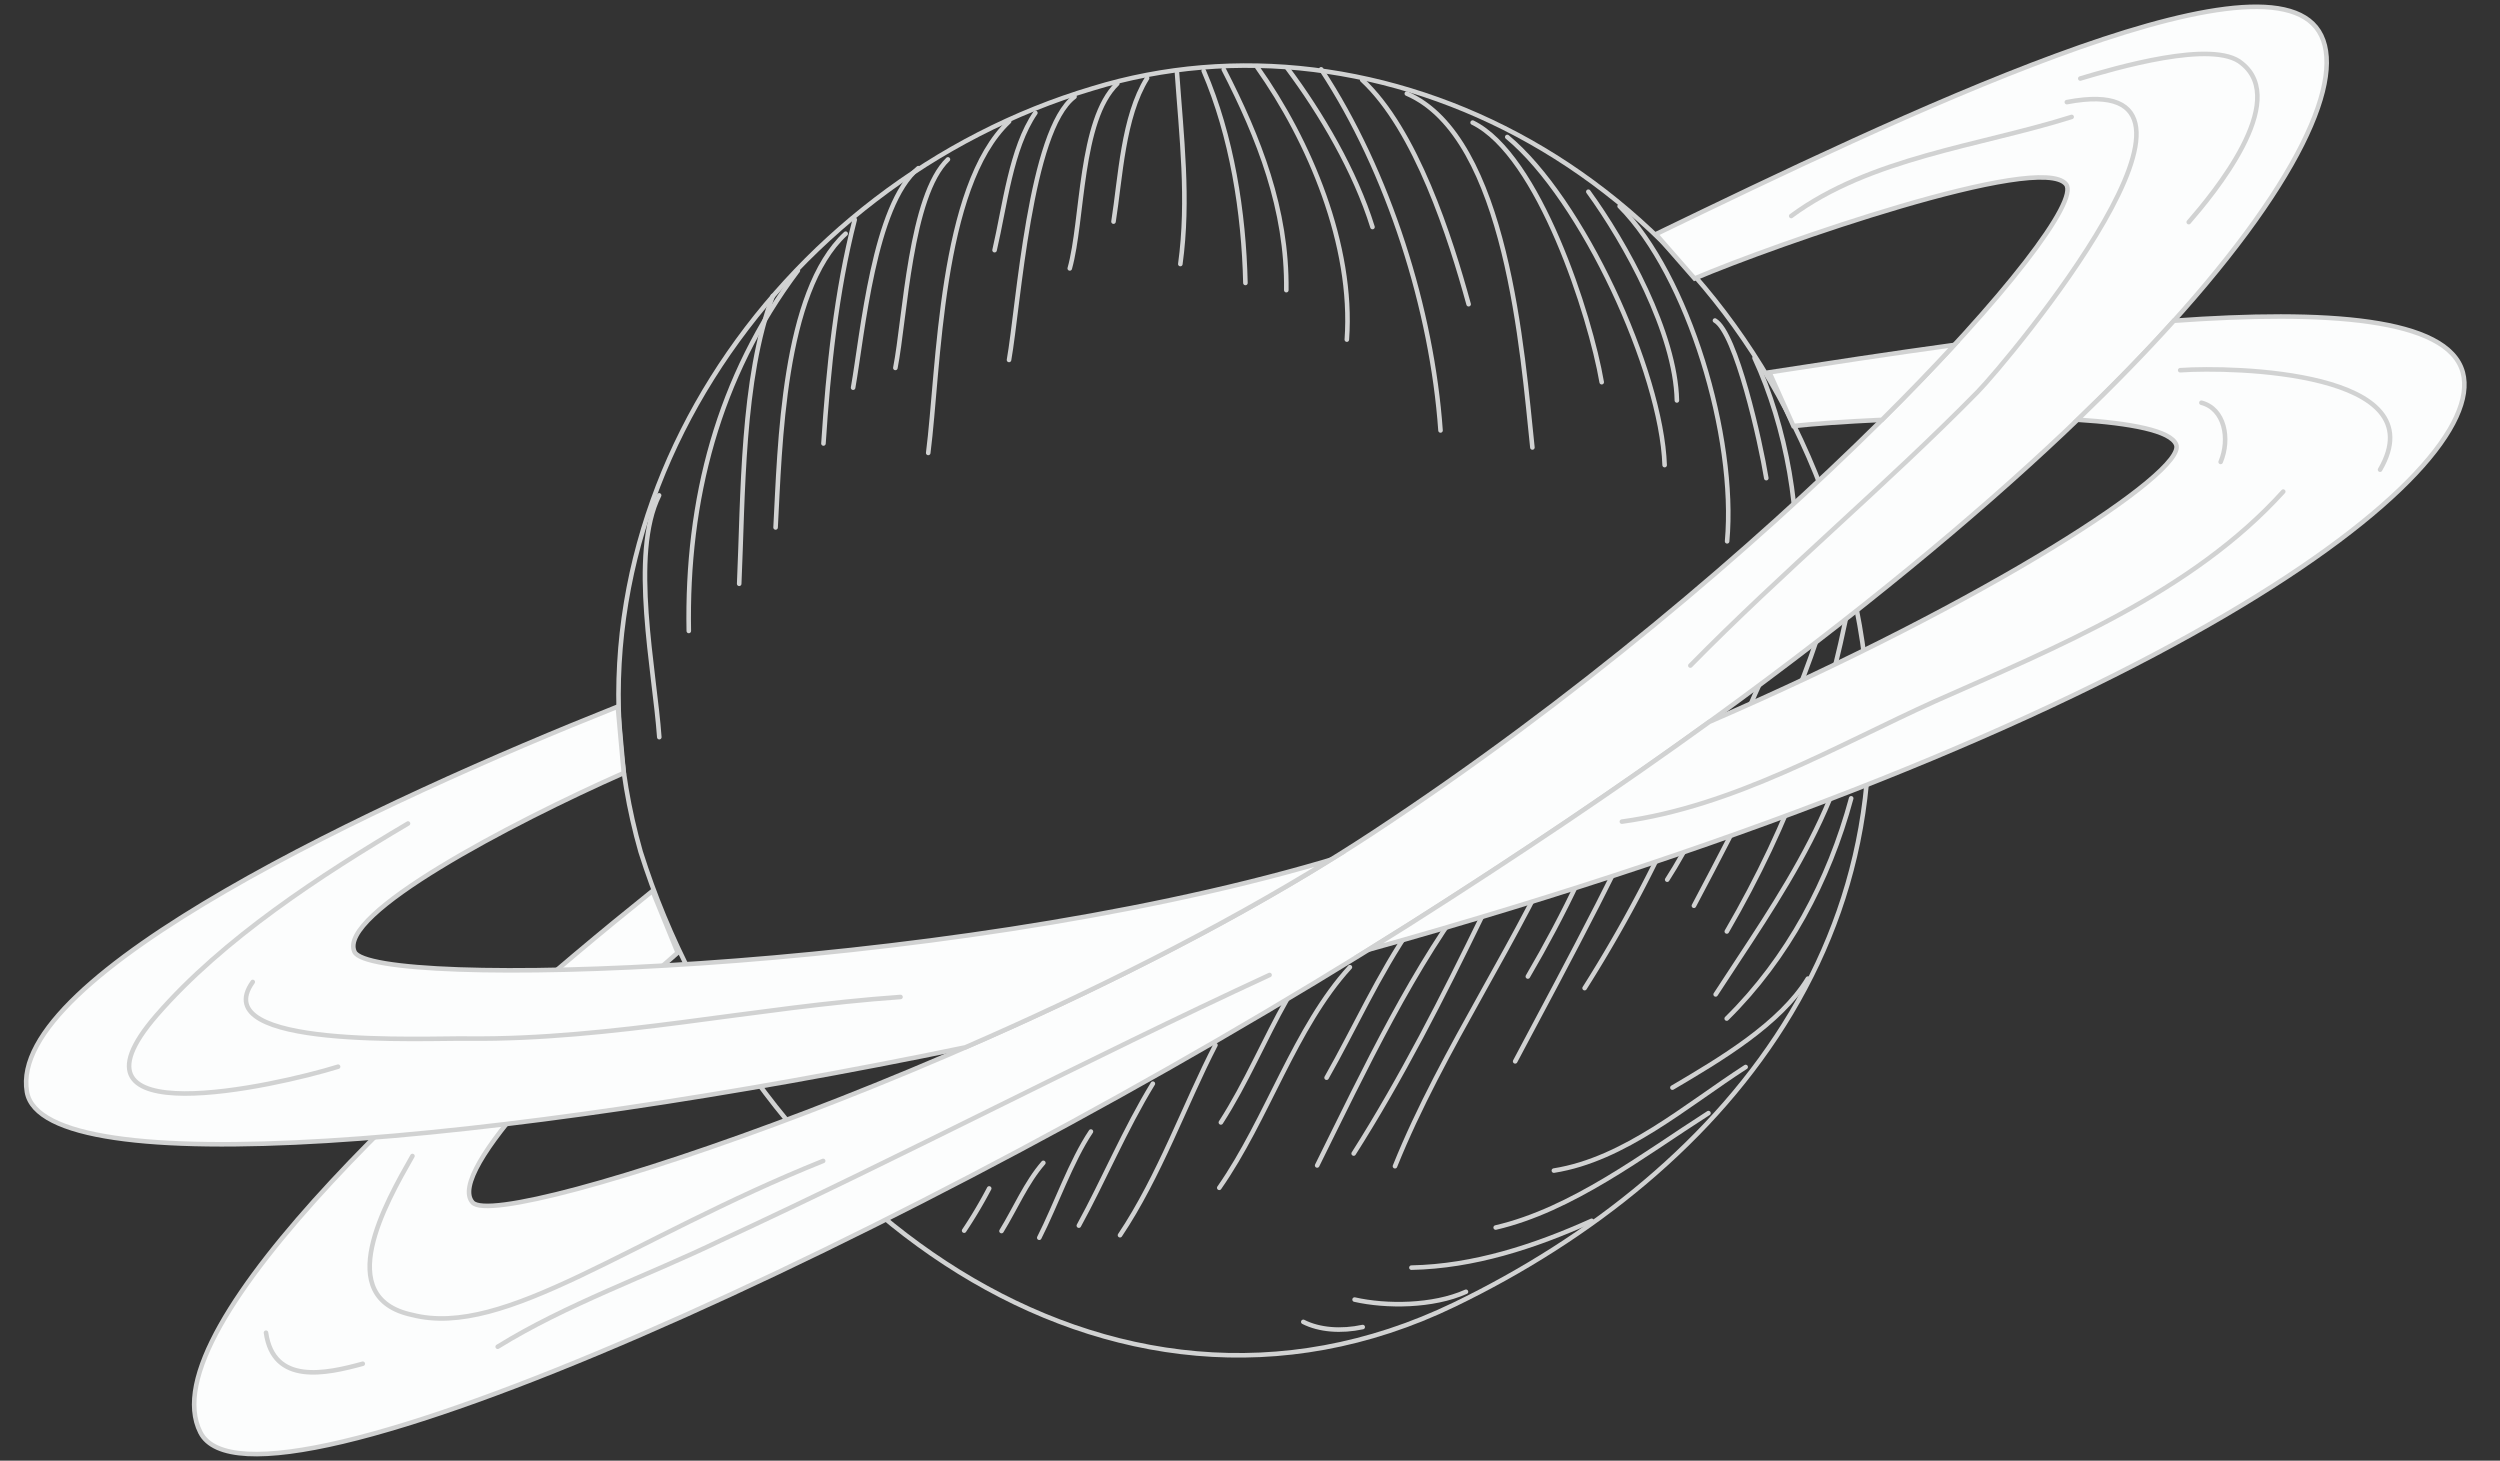 <svg xmlns="http://www.w3.org/2000/svg" width="1095.014" height="639.772" viewBox="0 0 1095.014 639.772">
  <rect x="0" y="0" width="1095.014" height="639.772" fill="#333333" stroke="none"/>
  <g id="Grupo_2958" data-name="Grupo 2958" transform="matrix(0.998, -0.07, 0.07, 0.998, -17.131, 67.637)">
    <path id="Trazado_7669" data-name="Trazado 7669" d="M538.472,226.041C500.472,59.826,353.265-23.609,226.3,5.826,85.829,37.087-26.413,174.441,5.453,325.355c37.4,155.785,185.207,285.234,341.61,222.672C469.746,498.979,576.5,392.269,538.472,226.041Z" transform="translate(270.038 0)" fill="rgba(0,0,0,0)" stroke="#d1d2d2" stroke-linecap="round" stroke-linejoin="round" stroke-width="2"/>
    <g id="Grupo_2953" data-name="Grupo 2953" transform="translate(405.188 252.209)">
      <path id="Trazado_7670" data-name="Trazado 7670" d="M63.825,0C50.252,51.6,31.247,95.075,0,141.253" transform="translate(342.242 0)" fill="rgba(0,0,0,0)" stroke="#d1d2d2" stroke-linecap="round" stroke-linejoin="round" stroke-width="2"/>
      <path id="Trazado_7671" data-name="Trazado 7671" d="M65.184,0C48.881,42.077,24.44,81.462,0,120.847" transform="translate(328.669 8.165)" fill="rgba(0,0,0,0)" stroke="#d1d2d2" stroke-linecap="round" stroke-linejoin="round" stroke-width="2"/>
      <path id="Trazado_7672" data-name="Trazado 7672" d="M50.255,0C33.953,28.491,20.366,62.44,0,89.613" transform="translate(317.799 27.187)" fill="rgba(0,0,0,0)" stroke="#d1d2d2" stroke-linecap="round" stroke-linejoin="round" stroke-width="2"/>
      <path id="Trazado_7673" data-name="Trazado 7673" d="M67.916,0A604.932,604.932,0,0,1,0,118.2" transform="translate(278.414 43.435)" fill="rgba(0,0,0,0)" stroke="#d1d2d2" stroke-linecap="round" stroke-linejoin="round" stroke-width="2"/>
      <path id="Trazado_7674" data-name="Trazado 7674" d="M78.756,0C55.66,44.793,27.157,89.627,0,133.086" transform="translate(245.835 58.407)" fill="rgba(0,0,0,0)" stroke="#d1d2d2" stroke-linecap="round" stroke-linejoin="round" stroke-width="2"/>
      <path id="Trazado_7675" data-name="Trazado 7675" d="M46.178,0C33.966,28.528,17.647,57.033,0,82.847" transform="translate(253.973 71.98)" fill="rgba(0,0,0,0)" stroke="#d1d2d2" stroke-linecap="round" stroke-linejoin="round" stroke-width="2"/>
      <path id="Trazado_7676" data-name="Trazado 7676" d="M86.924,0C62.483,48.908,24.443,95.1,0,145.341" transform="translate(190.132 88.269)" fill="rgba(0,0,0,0)" stroke="#d1d2d2" stroke-linecap="round" stroke-linejoin="round" stroke-width="2"/>
      <path id="Trazado_7677" data-name="Trazado 7677" d="M77.414,0c-1.361,1.359-10.87,14.972-13.586,20.38C43.448,55.715,23.069,89.654,0,120.887" transform="translate(172.484 105.916)" fill="rgba(0,0,0,0)" stroke="#d1d2d2" stroke-linecap="round" stroke-linejoin="round" stroke-width="2"/>
      <path id="Trazado_7678" data-name="Trazado 7678" d="M78.8,0C48.911,32.578,23.1,78.77,0,118.171" transform="translate(156.168 112.723)" fill="rgba(0,0,0,0)" stroke="#d1d2d2" stroke-linecap="round" stroke-linejoin="round" stroke-width="2"/>
      <path id="Trazado_7679" data-name="Trazado 7679" d="M42.1,0C25.8,20.379,13.573,43.475,0,63.839" transform="translate(162.975 129.012)" fill="rgba(0,0,0,0)" stroke="#d1d2d2" stroke-linecap="round" stroke-linejoin="round" stroke-width="2"/>
      <path id="Trazado_7680" data-name="Trazado 7680" d="M63.815,0C38.03,24.468,23.069,63.855,0,92.357" transform="translate(112.733 145.301)" fill="rgba(0,0,0,0)" stroke="#d1d2d2" stroke-linecap="round" stroke-linejoin="round" stroke-width="2"/>
      <path id="Trazado_7681" data-name="Trazado 7681" d="M32.605,0C21.738,16.316,12.226,35.321,0,51.626" transform="translate(115.439 157.529)" fill="rgba(0,0,0,0)" stroke="#d1d2d2" stroke-linecap="round" stroke-linejoin="round" stroke-width="2"/>
      <path id="Trazado_7682" data-name="Trazado 7682" d="M47.509,0C32.578,24.457,18.992,55.69,0,80.117" transform="translate(67.929 175.203)" fill="rgba(0,0,0,0)" stroke="#d1d2d2" stroke-linecap="round" stroke-linejoin="round" stroke-width="2"/>
      <path id="Trazado_7683" data-name="Trazado 7683" d="M36.669,0C23.1,19.021,12.228,40.759,0,59.738" transform="translate(50.252 190.134)" fill="rgba(0,0,0,0)" stroke="#d1d2d2" stroke-linecap="round" stroke-linejoin="round" stroke-width="2"/>
      <path id="Trazado_7684" data-name="Trazado 7684" d="M25.812,0C16.3,12.212,8.151,31.233,0,44.793" transform="translate(32.592 209.156)" fill="rgba(0,0,0,0)" stroke="#d1d2d2" stroke-linecap="round" stroke-linejoin="round" stroke-width="2"/>
      <path id="Trazado_7685" data-name="Trazado 7685" d="M20.363,0C12.215,8.151,6.78,19.022,0,28.5" transform="translate(16.303 221.368)" fill="rgba(0,0,0,0)" stroke="#d1d2d2" stroke-linecap="round" stroke-linejoin="round" stroke-width="2"/>
      <path id="Trazado_7686" data-name="Trazado 7686" d="M12.226,0A204.952,204.952,0,0,1,0,17.647" transform="translate(0 230.894)" fill="rgba(0,0,0,0)" stroke="#d1d2d2" stroke-linecap="round" stroke-linejoin="round" stroke-width="2"/>
      <path id="Trazado_7687" data-name="Trazado 7687" d="M70.619,0c0,50.282-42.1,99.149-70.619,137.176" transform="translate(335.449 31.22)" fill="rgba(0,0,0,0)" stroke="#d1d2d2" stroke-linecap="round" stroke-linejoin="round" stroke-width="2"/>
      <path id="Trazado_7688" data-name="Trazado 7688" d="M61.109,0C48.883,35.335,28.517,67.916,0,92.37" transform="translate(339.536 86.911)" fill="rgba(0,0,0,0)" stroke="#d1d2d2" stroke-linecap="round" stroke-linejoin="round" stroke-width="2"/>
      <path id="Trazado_7689" data-name="Trazado 7689" d="M62.481,0C48.908,19.046,21.738,32.619,0,43.459" transform="translate(313.711 164.323)" fill="rgba(0,0,0,0)" stroke="#d1d2d2" stroke-linecap="round" stroke-linejoin="round" stroke-width="2"/>
      <path id="Trazado_7690" data-name="Trazado 7690" d="M0,39.371C31.234,36.639,59.765,14.931,86.935,0" transform="translate(259.395 201.018)" fill="rgba(0,0,0,0)" stroke="#d1d2d2" stroke-linecap="round" stroke-linejoin="round" stroke-width="2"/>
      <path id="Trazado_7691" data-name="Trazado 7691" d="M0,43.462C33.966,38.027,66.544,16.289,96.433,0" transform="translate(232.236 220.01)" fill="rgba(0,0,0,0)" stroke="#d1d2d2" stroke-linecap="round" stroke-linejoin="round" stroke-width="2"/>
      <path id="Trazado_7692" data-name="Trazado 7692" d="M0,14.931C27.173,16.3,54.329,9.523,80.144,0" transform="translate(194.209 263.472)" fill="rgba(0,0,0,0)" stroke="#d1d2d2" stroke-linecap="round" stroke-linejoin="round" stroke-width="2"/>
      <path id="Trazado_7693" data-name="Trazado 7693" d="M0,0C13.584,4.09,33.95,5.449,48.881,0" transform="translate(168.41 290.615)" fill="rgba(0,0,0,0)" stroke="#d1d2d2" stroke-linecap="round" stroke-linejoin="round" stroke-width="2"/>
      <path id="Trazado_7694" data-name="Trazado 7694" d="M0,0C6.793,4.077,16.289,5.435,25.785,4.077" transform="translate(145.328 298.78)" fill="rgba(0,0,0,0)" stroke="#d1d2d2" stroke-linecap="round" stroke-linejoin="round" stroke-width="2"/>
    </g>
    <g id="Grupo_2954" data-name="Grupo 2954" transform="translate(285.331 1.584)">
      <path id="Trazado_7695" data-name="Trazado 7695" d="M58.668,0C20.531,43.994,2.938,96.831,0,154.027" transform="translate(17.975 74.807)" fill="rgba(0,0,0,0)" stroke="#d1d2d2" stroke-linecap="round" stroke-linejoin="round" stroke-width="2"/>
      <path id="Trazado_7696" data-name="Trazado 7696" d="M39.6,0C10.263,23.482,4.4,90.958,0,126.158" transform="translate(59.05 60.135)" fill="rgba(0,0,0,0)" stroke="#d1d2d2" stroke-linecap="round" stroke-linejoin="round" stroke-width="2"/>
      <path id="Trazado_7697" data-name="Trazado 7697" d="M35.216,0C14.669,14.672,5.862,70.4,0,93.882" transform="translate(97.185 33.745)" fill="rgba(0,0,0,0)" stroke="#d1d2d2" stroke-linecap="round" stroke-linejoin="round" stroke-width="2"/>
      <path id="Trazado_7698" data-name="Trazado 7698" d="M45.479,0C13.2,26.4,7.314,105.61,0,142.279" transform="translate(127.995 16.141)" fill="rgba(0,0,0,0)" stroke="#d1d2d2" stroke-linecap="round" stroke-linejoin="round" stroke-width="2"/>
      <path id="Trazado_7699" data-name="Trazado 7699" d="M36.669,0C16.141,13.189,5.862,89.492,0,112.941" transform="translate(166.13 7.341)" fill="rgba(0,0,0,0)" stroke="#d1d2d2" stroke-linecap="round" stroke-linejoin="round" stroke-width="2"/>
      <path id="Trazado_7700" data-name="Trazado 7700" d="M19.059,0C7.341,16.124,4.4,42.528,0,61.6" transform="translate(216.001 1.469)" fill="rgba(0,0,0,0)" stroke="#d1d2d2" stroke-linecap="round" stroke-linejoin="round" stroke-width="2"/>
      <path id="Trazado_7701" data-name="Trazado 7701" d="M0,0C10.265,29.341,13.187,63.072,11.718,93.9" transform="translate(260.012 0)" fill="rgba(0,0,0,0)" stroke="#d1d2d2" stroke-linecap="round" stroke-linejoin="round" stroke-width="2"/>
      <path id="Trazado_7702" data-name="Trazado 7702" d="M0,0C20.542,33.745,36.669,80.666,30.807,121.752" transform="translate(283.477 0)" fill="rgba(0,0,0,0)" stroke="#d1d2d2" stroke-linecap="round" stroke-linejoin="round" stroke-width="2"/>
      <path id="Trazado_7703" data-name="Trazado 7703" d="M0,0C26.4,46.959,41.072,108.562,41.072,161.368" transform="translate(311.349 2.924)" fill="rgba(0,0,0,0)" stroke="#d1d2d2" stroke-linecap="round" stroke-linejoin="round" stroke-width="2"/>
      <path id="Trazado_7704" data-name="Trazado 7704" d="M0,0C42.541,22.023,42.541,117.331,44.007,158.4" transform="translate(348.018 16.141)" fill="rgba(0,0,0,0)" stroke="#d1d2d2" stroke-linecap="round" stroke-linejoin="round" stroke-width="2"/>
      <path id="Trazado_7705" data-name="Trazado 7705" d="M0,0C30.807,29.314,60.148,107.055,58.679,148.128" transform="translate(390.559 38.165)" fill="rgba(0,0,0,0)" stroke="#d1d2d2" stroke-linecap="round" stroke-linejoin="round" stroke-width="2"/>
      <path id="Trazado_7706" data-name="Trazado 7706" d="M0,0C27.87,32.292,43.994,104.158,36.68,149.637" transform="translate(437.507 71.855)" fill="rgba(0,0,0,0)" stroke="#d1d2d2" stroke-linecap="round" stroke-linejoin="round" stroke-width="2"/>
      <path id="Trazado_7707" data-name="Trazado 7707" d="M0,0C11.734,30.794,16.138,70.427,10.265,104.159" transform="translate(491.78 142.282)" fill="rgba(0,0,0,0)" stroke="#d1d2d2" stroke-linecap="round" stroke-linejoin="round" stroke-width="2"/>
      <path id="Trazado_7708" data-name="Trazado 7708" d="M9.165,0C-5.5,24.935,1.837,76.272,1.837,105.613" transform="translate(0 168.699)" fill="rgba(0,0,0,0)" stroke="#d1d2d2" stroke-linecap="round" stroke-linejoin="round" stroke-width="2"/>
      <path id="Trazado_7709" data-name="Trazado 7709" d="M23.482,0C7.357,35.2,4.42,86.554,0,124.692" transform="translate(41.427 85.083)" fill="rgba(0,0,0,0)" stroke="#d1d2d2" stroke-linecap="round" stroke-linejoin="round" stroke-width="2"/>
      <path id="Trazado_7710" data-name="Trazado 7710" d="M20.517,0C10.236,30.794,4.39,64.511,0,96.8" transform="translate(82.529 54.289)" fill="rgba(0,0,0,0)" stroke="#d1d2d2" stroke-linecap="round" stroke-linejoin="round" stroke-width="2"/>
      <path id="Trazado_7711" data-name="Trazado 7711" d="M29.354,0C11.748,14.656,5.889,67.476,0,89.46" transform="translate(116.247 30.823)" fill="rgba(0,0,0,0)" stroke="#d1d2d2" stroke-linecap="round" stroke-linejoin="round" stroke-width="2"/>
      <path id="Trazado_7712" data-name="Trazado 7712" d="M22.024,0C10.292,14.7,5.886,39.631,0,58.706" transform="translate(163.181 13.19)" fill="rgba(0,0,0,0)" stroke="#d1d2d2" stroke-linecap="round" stroke-linejoin="round" stroke-width="2"/>
      <path id="Trazado_7713" data-name="Trazado 7713" d="M26.417,0C8.824,14.7,7.341,58.68,0,79.251" transform="translate(195.457 2.924)" fill="rgba(0,0,0,0)" stroke="#d1d2d2" stroke-linecap="round" stroke-linejoin="round" stroke-width="2"/>
      <path id="Trazado_7714" data-name="Trazado 7714" d="M4.393,0C4.393,27.886,5.848,55.758,0,83.643" transform="translate(243.884 0)" fill="rgba(0,0,0,0)" stroke="#d1d2d2" stroke-linecap="round" stroke-linejoin="round" stroke-width="2"/>
      <path id="Trazado_7715" data-name="Trazado 7715" d="M0,0C13.2,30.823,23.479,63.072,20.558,98.3" transform="translate(268.808 0)" fill="rgba(0,0,0,0)" stroke="#d1d2d2" stroke-linecap="round" stroke-linejoin="round" stroke-width="2"/>
      <path id="Trazado_7716" data-name="Trazado 7716" d="M0,0C13.2,20.531,26.4,46.948,32.262,71.9" transform="translate(296.68 1.469)" fill="rgba(0,0,0,0)" stroke="#d1d2d2" stroke-linecap="round" stroke-linejoin="round" stroke-width="2"/>
      <path id="Trazado_7717" data-name="Trazado 7717" d="M0,0C22.027,23.469,33.758,71.9,39.617,101.21" transform="translate(328.943 8.81)" fill="rgba(0,0,0,0)" stroke="#d1d2d2" stroke-linecap="round" stroke-linejoin="round" stroke-width="2"/>
      <path id="Trazado_7718" data-name="Trazado 7718" d="M0,0C27.9,16.125,45.492,87.977,48.416,117.332" transform="translate(375.874 30.823)" fill="rgba(0,0,0,0)" stroke="#d1d2d2" stroke-linecap="round" stroke-linejoin="round" stroke-width="2"/>
      <path id="Trazado_7719" data-name="Trazado 7719" d="M0,0C14.669,23.466,33.731,64.54,32.276,93.879" transform="translate(424.291 64.555)" fill="rgba(0,0,0,0)" stroke="#d1d2d2" stroke-linecap="round" stroke-linejoin="round" stroke-width="2"/>
      <path id="Trazado_7720" data-name="Trazado 7720" d="M0,0C8.8,5.873,16.138,54.262,17.593,70.413" transform="translate(475.642 124.689)" fill="rgba(0,0,0,0)" stroke="#d1d2d2" stroke-linecap="round" stroke-linejoin="round" stroke-width="2"/>
    </g>
    <path id="Trazado_7721" data-name="Trazado 7721" d="M970.1,12.854c-21.778-40.88-187.556,25.031-295.8,68.286l15.56,20.544c36.01-12.46,154.964-44.847,165.132-29.751C865.12,87.011,716.619,230.639,531.852,334.248,378.5,420.225,138.959,482.1,127.859,467.774s53.93-70.289,97.227-102.8l-9.1-27.734C124.276,400.779-18.322,511.812,1.947,559.885c20.242,48.057,318.981-64.061,543.492-184.907C875.315,197.442,991.893,53.72,970.1,12.854Z" transform="translate(63.51 5.611)" fill="#fcfdfd" stroke="#d1d2d2" stroke-miterlimit="10" stroke-width="2"/>
    <g id="Grupo_2955" data-name="Grupo 2955" transform="translate(0 140.433)">
      <path id="Trazado_7722" data-name="Trazado 7722" d="M0,6.313,8.85,30.494c9.056-.33,22.931-.357,38.85.027C60.161,19.775,71.509,9.526,81.624,0,53.1,1.909,25.113,4.215,0,6.313Z" transform="translate(783.164 3.817)" fill="#fcfdfd" stroke="#d1d2d2" stroke-miterlimit="10" stroke-width="2"/>
      <path id="Trazado_7723" data-name="Trazado 7723" d="M495.624,31.4C490.861,7,437.452-.12,371.018,0q-19.74,19.063-45.082,40.265c23.082,3.156,40.4,7.644,42.3,13.927,3.734,12.242-86.427,62.4-212.364,106.739Q94.5,199.076,18.568,240.156,9.366,245.118,0,250.038C355.54,177.057,504.353,76.166,495.624,31.4Z" transform="translate(590.381 0)" fill="#fcfdfd" stroke="#d1d2d2" stroke-miterlimit="10" stroke-width="2"/>
      <path id="Trazado_7724" data-name="Trazado 7724" d="M576.452,88.79c-1.193.273-2.387.548-3.58.807C401.07,126.924,153.89,115.96,147.48,99.038,141.044,82.091,219.622,47.6,270.549,29.189L269.974,0C163.662,33.909-5.189,98.34.122,150.228c4.185,41.032,204.091,37.241,411.2,9.247C467.037,139.744,525.47,115.6,576.452,88.79Z" transform="translate(0 120.835)" fill="#fcfdfd" stroke="#d1d2d2" stroke-miterlimit="10" stroke-width="2"/>
    </g>
    <g id="Grupo_2956" data-name="Grupo 2956" transform="translate(45.51 162.229)">
      <path id="Trazado_7725" data-name="Trazado 7725" d="M129.265,0C89.635,19.829,45.033,44.612,13.662,75.97c-49.553,49.556,49.526,34.706,77.62,28.093" transform="translate(0 143.681)" fill="rgba(0,0,0,0)" stroke="#d1d2d2" stroke-linecap="round" stroke-linejoin="round" stroke-width="2"/>
      <path id="Trazado_7726" data-name="Trazado 7726" d="M3.527,0C-19.6,28.063,77.853,29.724,96.021,31.344c62.753,4.995,125.539-4.941,189.94-4.941" transform="translate(53.076 208.124)" fill="rgba(0,0,0,0)" stroke="#d1d2d2" stroke-linecap="round" stroke-linejoin="round" stroke-width="2"/>
      <path id="Trazado_7727" data-name="Trazado 7727" d="M0,123.879c49.553-3.294,95.8-26.447,140.387-42.954C194.911,61.123,256.006,41.291,298.958,0" transform="translate(659.46 56.168)" fill="rgba(0,0,0,0)" stroke="#d1d2d2" stroke-linecap="round" stroke-linejoin="round" stroke-width="2"/>
      <path id="Trazado_7728" data-name="Trazado 7728" d="M0,0C23.123,0,112.312,8.259,84.246,49.567" transform="translate(917.124 0)" fill="rgba(0,0,0,0)" stroke="#d1d2d2" stroke-linecap="round" stroke-linejoin="round" stroke-width="2"/>
      <path id="Trazado_7729" data-name="Trazado 7729" d="M0,0C9.9,3.321,11.556,16.548,6.588,26.444" transform="translate(925.4 14.847)" fill="rgba(0,0,0,0)" stroke="#d1d2d2" stroke-linecap="round" stroke-linejoin="round" stroke-width="2"/>
    </g>
    <g id="Grupo_2957" data-name="Grupo 2957" transform="translate(97.158 24.658)">
      <path id="Trazado_7730" data-name="Trazado 7730" d="M0,235.118C42.938,197.1,90.834,162.425,133.785,124.455,148.662,111.239,264.266-9.319,181.681.577" transform="translate(642.504 16.436)" fill="rgba(0,0,0,0)" stroke="#d1d2d2" stroke-linecap="round" stroke-linejoin="round" stroke-width="2"/>
      <path id="Trazado_7731" data-name="Trazado 7731" d="M0,34.676C36.326,11.567,84.232,9.893,125.513,0" transform="translate(700.319 23.628)" fill="rgba(0,0,0,0)" stroke="#d1d2d2" stroke-linecap="round" stroke-linejoin="round" stroke-width="2"/>
      <path id="Trazado_7732" data-name="Trazado 7732" d="M0,7.118C14.888,3.8,59.46-6.11,71.029,5.457,90.861,23.628,54.521,61.6,42.965,73.154" transform="translate(830.786 0)" fill="rgba(0,0,0,0)" stroke="#d1d2d2" stroke-linecap="round" stroke-linejoin="round" stroke-width="2"/>
      <path id="Trazado_7733" data-name="Trazado 7733" d="M22.128,0C8.912,19.832-17.519,59.49,17.174,69.385,56.8,82.612,114.622,42.679,201.352,14.726" transform="translate(47.243 426.606)" fill="rgba(0,0,0,0)" stroke="#d1d2d2" stroke-linecap="round" stroke-linejoin="round" stroke-width="2"/>
      <path id="Trazado_7734" data-name="Trazado 7734" d="M0,0C1.647,23.136,24.783,19.842,41.307,16.521" transform="translate(0 499.285)" fill="rgba(0,0,0,0)" stroke="#d1d2d2" stroke-linecap="round" stroke-linejoin="round" stroke-width="2"/>
      <path id="Trazado_7735" data-name="Trazado 7735" d="M0,138.713C31.371,122.192,67.708,112.3,100.753,99.082,183.328,67.7,265.926,31.345,348.5,0" transform="translate(100.756 373.799)" fill="rgba(0,0,0,0)" stroke="#d1d2d2" stroke-linecap="round" stroke-linejoin="round" stroke-width="2"/>
    </g>
  </g>
</svg>
